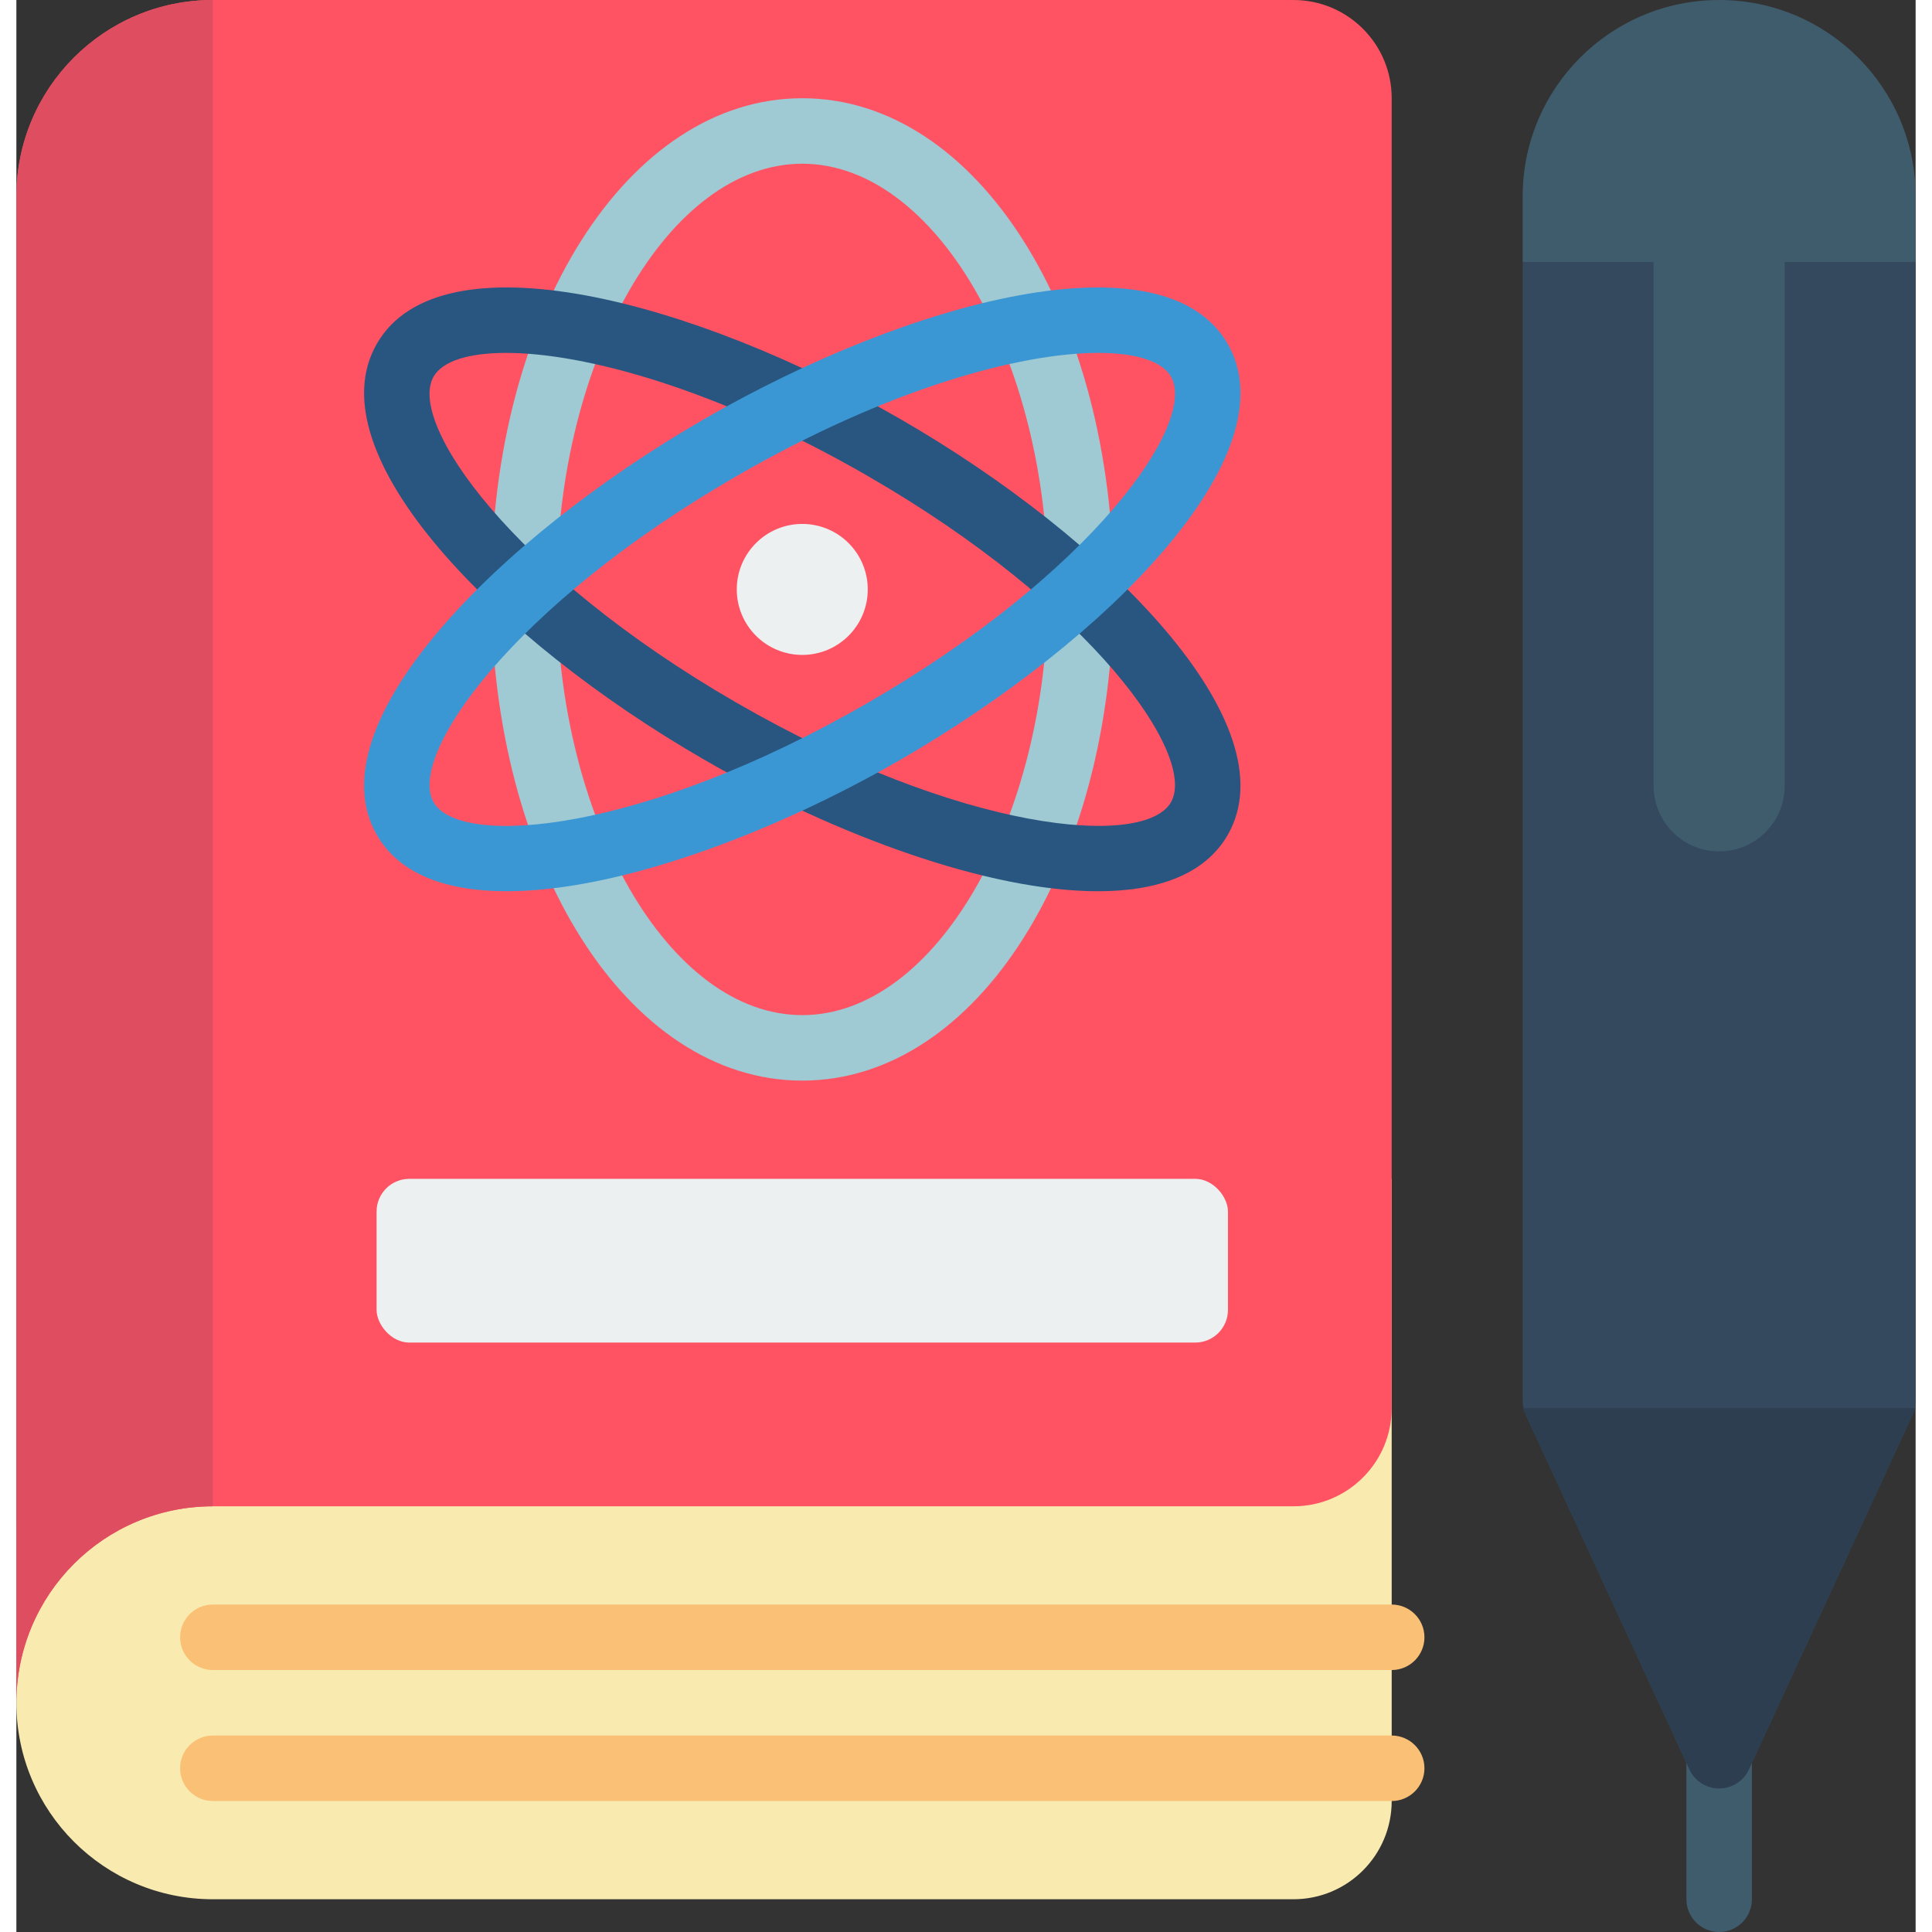 <svg height="512" viewBox="0 0 58 59" width="512" xmlns="http://www.w3.org/2000/svg"><rect x="0" y="0" width="58" height="59" fill="#333333" stroke="none"/><g id="Page-1" fill="none" fill-rule="evenodd"><g id="042---Science-Book" fill-rule="nonzero"><path id="Shape" d="m52 59c-.552 0-1-.448-1-1v-5c0-.552.448-1 1-1s1 .448 1 1v5c0 .552-.448 1-1 1z" fill="#3f5c6c"/><path id="Shape" d="m42 36v19c0 1.657-1.343 3-3 3h-33c-3.314 0-6-2.686-6-6v-5.406z" fill="#f9eab0"/><path id="Shape" d="m39 0h-33c-3.314 0-6 2.686-6 6v46c0-3.314 2.686-6 6-6h33c1.657 0 3-1.343 3-3v-40c0-1.657-1.343-3-3-3z" fill="#ff5364"/><path id="Shape" d="m42 51h-36c-.552 0-1-.448-1-1s.448-1 1-1h36c.552 0 1 .448 1 1s-.448 1-1 1z" fill="#fac176"/><path id="Shape" d="m42 55h-36c-.552 0-1-.448-1-1s.448-1 1-1h36c.552 0 1 .448 1 1s-.448 1-1 1z" fill="#fac176"/><rect id="Rectangle-path" fill="#ecf0f1" height="5" rx="1" width="26" x="11" y="36"/><path id="Shape" d="m52 0c3.314 0 6 2.686 6 6v2h-12v-2c0-3.314 2.686-6 6-6z" fill="#3f5c6c"/><path id="Shape" d="m24 33c-5.33 0-9.5-6.589-9.5-15s4.17-15 9.5-15 9.505 6.589 9.505 15-4.175 15-9.505 15zm0-28c-4.068 0-7.5 5.953-7.5 13s3.432 13 7.5 13 7.505-5.953 7.505-13-3.437-13-7.505-13z" fill="#9fc9d3"/><path id="Shape" d="m33.028 27.217c-3.321 0-7.974-1.68-12.028-4.021-6.3-3.635-11.938-9.321-9.991-12.7s9.691-1.328 15.991 2.304 11.938 9.321 9.991 12.7c-.691 1.2-2.125 1.717-3.963 1.717zm-18.073-16.44c-1.168 0-1.946.26-2.213.723-.816 1.412 2.386 6 9.258 9.964s12.444 4.448 13.258 3.036-2.386-6-9.258-9.964c-4.619-2.667-8.651-3.759-11.045-3.759z" fill="#285680"/><path id="Shape" d="m14.972 27.217c-1.839 0-3.268-.514-3.963-1.717-1.947-3.375 3.691-9.061 9.991-12.7s14.042-5.681 15.991-2.3-3.691 9.061-9.991 12.7c-4.054 2.336-8.708 4.017-12.028 4.017zm18.073-16.44c-2.394 0-6.425 1.091-11.045 3.759-6.872 3.964-10.074 8.552-9.258 9.964s6.385.934 13.258-3.036 10.074-8.552 9.258-9.964c-.267-.463-1.046-.723-2.213-.723z" fill="#3b97d3"/><circle id="Oval" cx="24" cy="18" fill="#ecf0f1" r="2"/><path id="Shape" d="m46.092 43.2 5 10.834c.163.354.518.581.908.581s.745-.227.908-.581l5-10.834c.061-.132.092-.275.092-.42l0-34.78h-12l0 34.78c-0.0.145.031.288.092.42z" fill="#35495e"/><path id="Shape" d="m50 8h4v16c0 1.105-.895 2-2 2s-2-.895-2-2z" fill="#3f5c6c"/><path id="Shape" d="m6 0v46c-3.314 0-6 2.686-6 6v-46c0-3.314 2.686-6 6-6z" fill="#df4d60"/><path id="Shape" d="m57.98 43 .013.02-5.085 11.014c-.163.354-.518.581-.908.581s-.745-.227-.908-.581l-5.085-11.014.013-.02z" fill="#2c3e50"/></g></g></svg>